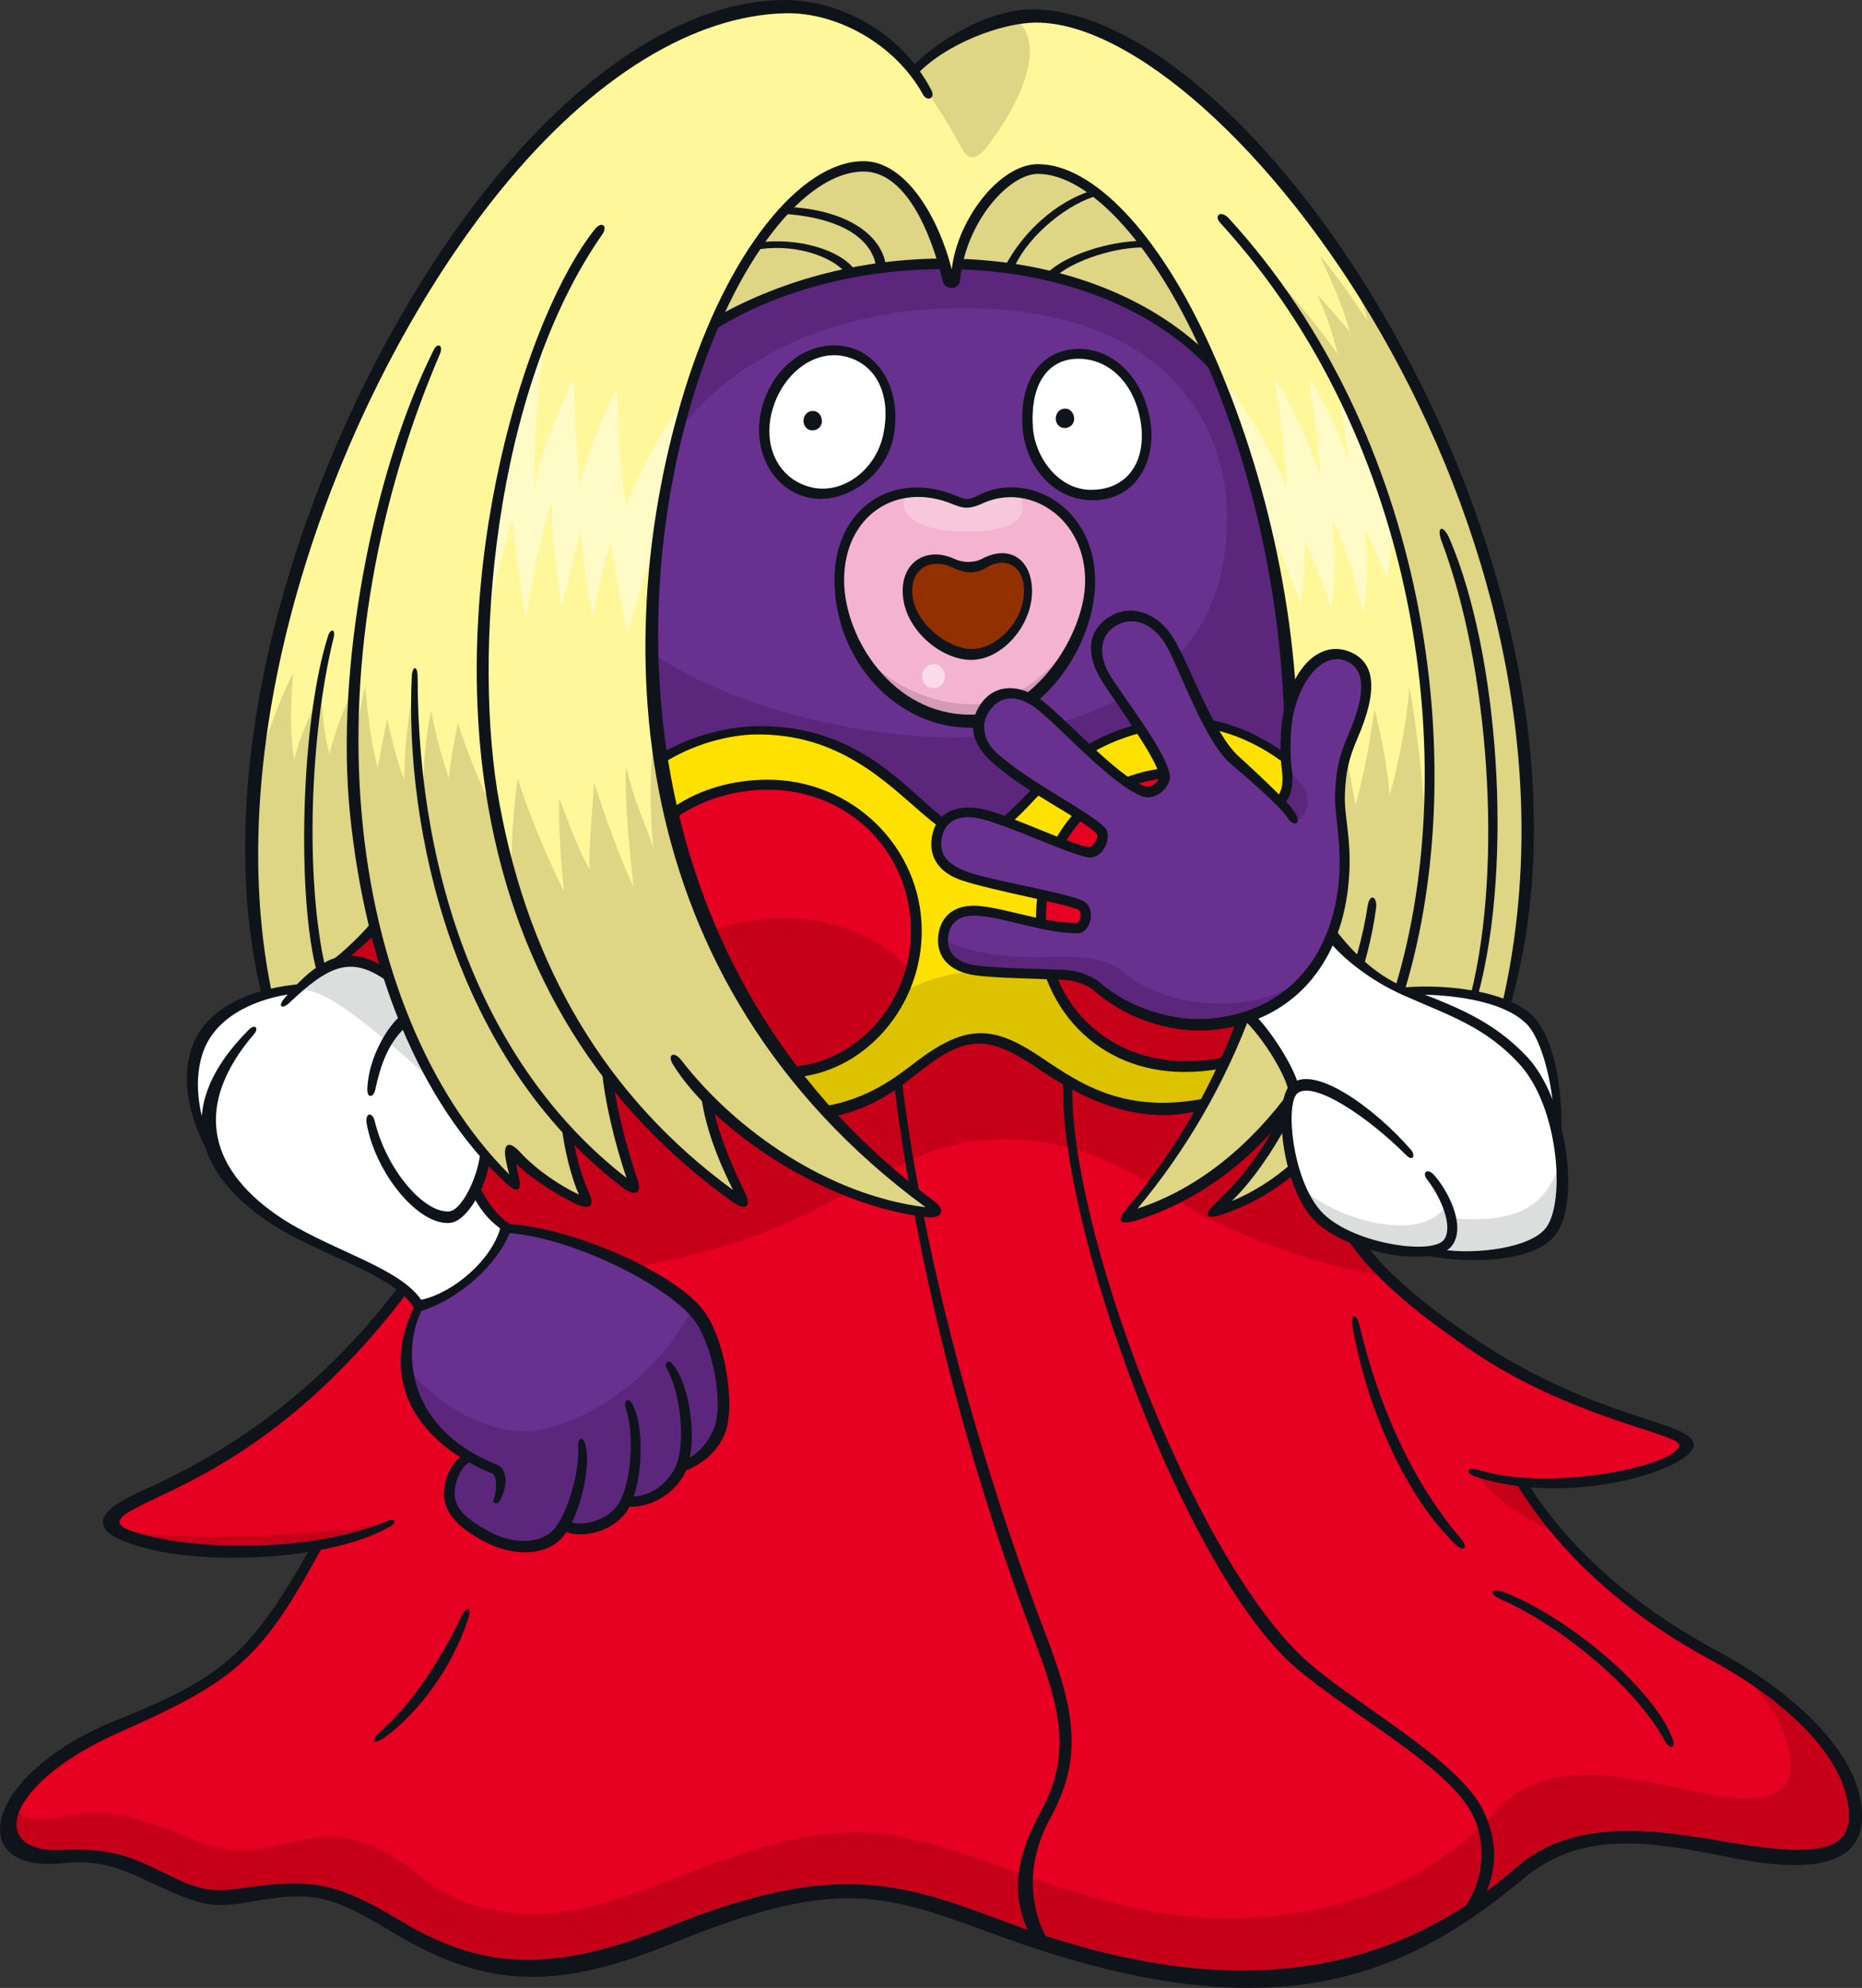 <?xml version="1.0" encoding="UTF-8"?>
<!-- Created with Inkscape (http://www.inkscape.org/) -->
<svg version="1.1" viewBox="0 0 269.43 287.53" xmlns="http://www.w3.org/2000/svg">
 <rect x="0" y="0" width="269.43" height="287.53" fill="#333333" stroke="none"/>
 <path d="m170.38 104.45c-18.284 1.263-22.923 16.545-29.507 16.545-7.1 0-11.97-15.656-31.659-15.475-4.433 0.039-9.832 1.868-13.658 4.252 2.745 17.679 10.051 35.551 24.121 50.987 11.726-2.281 15.089-10.824 22.498-10.708 7.757 0.116 13.839 13.117 32.084 9.561 8.427-15.488 11.996-32.664 12.305-49.441-3.531-2.745-9.393-6.198-16.184-5.721" fill="#FFE100"/>
 <path d="m175.5 52.826c-16.519-17.679-51.193-19.16-72.183-5.914-6.997 16.364-11.068 39.352-7.448 62.661 3.814-2.294 9.033-4.02 13.336-4.059 19.689-0.18 24.559 15.475 31.659 15.475 6.584 0 11.223-15.269 29.507-16.545 6.803-0.477 12.653 2.977 16.197 5.721 0.387-21.106-4.355-41.607-11.068-57.339" fill="#69318F"/>
 <path d="m186.19 117.92c-3.492-3.982-9.355-6.211-15.321-6.211-11.919 0-20.243 9.265-20.243 21.196 0 12.653 9.02 21.428 20.72 21.428 1.417 0 3.904-0.271 5.863-0.631 5.206-11.442 8.002-23.632 8.981-35.782" fill="#E60021"/>
 <path d="m221.03 117.57c-1.185-58.718-45.459-115.27-71.062-115.27-5.425 0-13.71 3.531-17.923 8.118-4.987-5.67-11.584-9.458-18.516-9.458-39.957 0-88.11 84.553-74.876 142.9 1.417-0.412 2.977-0.722 4.342-0.799 1.868-1.752 3.621-2.951 5.347-3.518 1.74-1.198 4.69-4.007 5.863-5.528 3.595 15.114 10.36 28.348 20.423 37.535-0.438-1.83-0.773-3.801-0.941-5.244 2.989 3.943 8.968 6.778 11.133 7.499-1.34-3.582-2.332-6.7-2.77-10.386 3.041 3.286 5.914 5.566 9.587 8.208-1.263-4.574-3.312-11.79-3.775-16.429 5.283 7.048 12.847 14.174 19.238 18.323-1.173-2.422-4.497-11.391-4.819-14.38 8.427 8.311 22.085 15.591 33.18 15.978-50.24-37.406-46.516-94.565-32.149-128.21 9.342-5.901 21.377-8.865 33.321-8.801 0.889 2.912 1.405 3.105 2.049 0.039 14.212 0.49 28.064 5.309 36.826 14.676 14.045 32.961 19.521 86.744-12.937 123.48 10.514-2.796 18.593-9.084 24.456-16.828-2.075 4.394-6.816 12.718-11.635 15.643 13.027-3.659 21.969-15.166 27.085-31.775 0.399 0.168 0.812 0.322 1.224 0.464 0.077 0.039 0.168 0.064 0.245 0.09 4.677-0.58 10.141-0.193 14.264 1.173 2.139-8.917 3.002-18.4 2.822-27.497" fill="#FFF799"/>
 <path d="m56.227 141.23c-0.747-2.345-1.43-4.755-2.01-7.216-1.185 1.52-4.123 4.33-5.863 5.528-0.064 0.013-0.129 0.052-0.18 0.064 2.654-0.954 5.231-0.464 8.053 1.623" fill="#C70019"/>
 <path d="m100.86 190.29c-4.136-5.206-18.052-12.254-27.433-12.602-1.585 4.768-6.404 8.878-12.357 10.527-4.394 7.138-2.912 16.686 6.726 22.408-1.649 0.812-2.616 3.144-2.706 5.141-0.155 2.912 2.229 4.665 5.218 6.327 3.531 1.946 7.731 2.126 10.089-0.116 0.374-0.348 0.722-0.825 1.057-1.379 3.144 1.288 6.468 0.013 8.247-2.152 0.296-0.361 0.567-0.825 0.799-1.34 3.041 0.528 5.927-1.34 7.551-3.969 0.168-0.271 0.309-0.58 0.438-0.889 2.358-0.747 4.394-2.809 5.438-5.257 1.624-3.775 0-12.847-3.067-16.699" fill="#69318F"/>
 <path d="m175.49 52.817c-5.257-13.8-16.132-28.193-25.307-28.193-5.257 0-9.857 5.747-11.481 13.491 12.976 0.296 27.858 5.154 36.788 14.702" fill="#DED585"/>
 <path d="m136.7 38.196c-1.971-6.61-5.837-14.225-11.739-14.225-7.319 0-15.591 8.736-21.66 22.949 9.612-6.069 22.717-8.917 33.399-8.723" fill="#DED585"/>
 <path d="m68.817 171.99c0.747-1.469 1.301-3.196 1.52-4.858-6.237-7.113-10.927-15.978-14.109-25.9-4.613-3.415-8.582-2.564-13.272 1.868-5.128 0.258-12.241 3.17-14.393 8.801-1.701 4.446-0.709 11.172 4.033 17.202 1.765 3.234 4.561 5.528 7.602 7.525 6.636 4.342 17.498 7.293 20.385 12.254 5.94-1.649 11.262-6.43 12.847-11.197-1.984-1.288-3.582-3.698-4.613-5.695" fill="#fff"/>
 <path d="m132.65 134.68c0-11.545-9.329-21.196-21.544-21.196-5.154 0-10.192 1.559-13.942 4.51 3.054 12.821 8.685 25.526 17.73 37.11 9.909-0.735 17.756-9.87 17.756-20.423" fill="#E60021"/>
 <path d="m247.99 239.33c-12.718-6.868-21.957-15.578-27.871-25.036 12.744 1.469 24.134-3.672 23.722-5.322-0.58-2.358-7.538-1.855-20.462-8.736-8.775-4.664-22.524-12.679-28.154-21.84-0.683-0.425-1.314-0.889-1.83-1.405-2.216-2.152-3.827-5.889-4.69-9.419-4.072 3.93-7.899 6.275-13.195 7.641 4.819-2.925 8.904-10.089 11.519-15.733-5.863 7.744-16.235 14.419-23.632 16.48 3.092-4.497 7.667-10.502 10.849-16.338-18.233 3.543-24.327-9.458-32.072-9.574-7.409-0.116-10.772 8.427-22.498 10.708 4.768 5.231 9.239 9.819 15.643 14.393-11.094-0.4-24.611-7.693-33.038-16.004 1.108 6.765 4.033 12.202 5.206 14.625-8.234-5.618-14.341-11.519-19.624-18.568 0.464 4.639 1.74 10.849 3.84 16.609-3.672-2.642-6.61-5.115-9.651-8.388 0.374 2.551 1.533 7.435 2.77 10.347-2.165-0.722-8.143-3.53-11.133-7.461 0.168 1.443 0.503 3.415 0.941 5.244-1.508-1.379-2.938-2.861-4.291-4.42-0.219 1.662-0.786 3.389-1.533 4.858 1.031 1.997 2.629 4.407 4.626 5.695 9.368 0.348 23.284 7.396 27.433 12.602 3.054 3.866 4.677 12.924 3.067 16.699-1.057 2.448-3.08 4.51-5.438 5.257-0.129 0.322-0.271 0.619-0.438 0.889-1.636 2.629-4.523 4.497-7.551 3.982-0.245 0.515-0.503 0.966-0.812 1.327-1.778 2.165-5.09 3.44-8.247 2.152-0.335 0.554-0.683 1.031-1.044 1.379-2.371 2.242-6.572 2.062-10.089 0.116-2.989-1.662-5.373-3.402-5.231-6.327 0.103-1.997 1.057-4.316 2.706-5.141-9.625-5.721-11.107-15.269-6.726-22.408-0.58-0.631-1.443-1.276-2.513-1.946-21.557 28.232-42.135 29.752-42.161 33.85-0.039 3.427 16.016 5.773 29.765 3.556-8.118 14.741-11.919 18.877-29.031 25.925-16.738 6.881-21.351 20.153-8.015 18.813 5.618-0.554 10.63 1.984 15.823 4.278 8.891 3.943 13.852-0.644 20.591 0.67 11.081 2.139 13.981 9.935 30.847 11.21 14.844 1.108 31.904-13.182 49.853-10.94 18.014 2.255 26.595 11.738 51.348 12.589 18.568 0.631 29.224-4.33 42.444-15.437 14.805-12.447 40.486 3.131 46.954-4.458 3.763-4.407 0.283-16.596-18.98-26.995" fill="#E60021"/>
 <path d="m122.05 50.74c-4.78-0.85-9.252 2.667-10.914 8.002-1.379 4.42-0.335 10.746 5.837 12.408 4.626 1.263 10.282-1.933 11.571-8.156 1.288-6.185-1.173-11.3-6.494-12.254" fill="#fff"/>
 <path d="m102.72 134.65c3.08 7.048 7.087 13.929 12.177 20.449 8.04-0.593 14.728-6.713 16.957-14.638-6.726-7.86-19.367-9.445-29.134-5.811" fill="#C70019"/>
 <path d="m152.2 141.54c-6.494-2.152-15.14-1.495-21.415 1.843-2.886 6.468-8.865 11.197-15.875 11.726 1.495 1.907 3.08 3.801 4.768 5.644 11.713-2.281 15.089-10.824 22.498-10.708 7.744 0.116 13.839 13.117 32.072 9.561 1.069-1.946 2.049-3.917 2.951-5.914-1.572 0.374-3.878 0.631-5.863 0.631-8.788 0-16.055-4.948-19.135-12.782" fill="#DDC200"/>
 <g fill="#C70019">
  <path d="m225.85 222c-2.165-2.5-4.085-5.064-5.734-7.705h0.039c-3.105-0.335-5.438-0.915-6.61-1.263 2.59 3.75 7.267 6.919 12.305 8.968"/>
  <path d="m195.23 178.39c-0.683-0.425-1.314-0.889-1.843-1.392-2.203-2.165-3.814-5.901-4.69-9.419-4.059 3.93-7.486 6.043-12.924 7.538 4.497-3.93 8.646-9.986 11.249-15.643-4.368 5.798-9.986 10.772-16.944 14.084 7.744 4.729 19.405 9.303 30.28 11.056-2.036-1.997-3.814-4.072-5.128-6.224"/>
  <path d="m251.16 241.15c7.306 6.597 9.316 14.393 7.087 17.022-6.185 7.319-29.778-9.239-41.62 3.556-8.156 8.814-17.717 13.594-32.278 15.359-24.237 2.925-43.127-11.455-59.079-12.048-18.104-0.67-34.301 12.499-49.17 11.764-14.986-0.734-15.398-8.93-25.938-10.901-7.319-1.366-12.344 4.123-21.802 0.283-8.994-3.659-12.795-4.78-19.676-3.376-3.518 0.722-5.85 0.116-6.533-1.43-2.139 4.355-0.103 7.744 6.945 7.035 5.631-0.567 10.643 1.984 15.823 4.278 8.904 3.943 13.852-0.644 20.604 0.67 11.068 2.139 13.981 9.934 30.847 11.21 14.831 1.108 31.904-13.182 49.853-10.94 18.014 2.255 26.595 11.738 51.348 12.589 18.568 0.631 29.224-4.33 42.431-15.437 14.818-12.447 40.499 3.131 46.967-4.458 3.543-4.162 0.657-15.205-15.81-25.178"/>
  <path d="m122.94 172.35c-7.718-3.08-15.385-8.015-20.655-13.207 1.108 6.765 3.878 12.048 5.051 14.47-8.234-5.618-14.187-11.365-19.47-18.413 0.464 4.626 1.662 9.883 3.634 16.352-3.672-2.629-6.404-4.858-9.445-8.143 0.438 3.698 1.392 7.306 2.603 10.489-2.165-0.722-7.976-3.659-10.965-7.589 0.168 1.443 0.503 3.402 0.941 5.244-1.508-1.379-2.938-2.861-4.291-4.42-0.219 1.662-0.786 3.389-1.533 4.858 1.044 1.997 2.629 4.407 4.626 5.695 5.399 0.206 12.318 2.629 18.001 5.657 9.625-1.675 18.246-4.291 25.088-7.667 2.358-1.147 4.458-2.268 6.417-3.324"/>
  <path d="m166.64 171.35c2.886-3.775 5.412-7.692 7.602-11.738-18.22 3.543-24.315-9.458-32.059-9.574-7.409-0.103-10.785 8.44-22.498 10.72 2.706 2.964 5.657 5.837 8.865 8.607 4.845-2.487 9.226-4.226 14.973-4.561 9.277-0.515 16.996 2.719 23.116 6.546"/>
 </g>
 <path d="m89.256 56.113c-2.178 4.342-3.853 8.582-5.425 13.916-0.399-5.927-0.799-10.27-0.773-15.437-2.886 6.159-4.961 11.584-5.747 16.132 0 0-0.193-15.102 2.371-24.778 0 0-9.084 21.815-9.38 44.519 0 0 2.964-13.62 3.853-15.102 0.593 4.729 1.379 11.648 1.972 14.212 0.786-5.721 2.564-14.122 3.75-16.88-0.193 6.61 0.992 10.862 1.288 15.295 1.185-4.046 2.075-8.491 2.861-11.442 0.296 4.136 0.786 8.388 1.778 12.834 0.696-4.252 1.868-8.788 2.564-11.159 0.992 6.907 1.675 9.084 2.371 13.517 1.173-3.492 2.126-7.873 4.368-13.607 0.902-7.435 2.461-14.496 4.458-20.964-4.33 5.554-7.113 11.468-8.994 15.978-0.915-6.275-1.018-10.424-1.314-17.034" fill="#FFFBC6"/>
 <path d="m188.82 78.292c1.069 1.984 2.538 5.914 3.814 9.522 0.657-3.621 0.567-7.937 0.168-12.537 1.508 2.538 3.002 7.448 4.484 13.581 0 0 0.915-4.793 0.219-12.421 0 0 2.822 5.785 3.17 7.692 0.515-2.564 0.709-6.713 0.67-10.192-2.422-7.551-5.438-14.174-7.925-18.993 0.915 5.631 1.778 11.919 1.778 11.919-1.727-4.948-2.977-7.731-5.992-12.563 0.876 3.891 1.624 10.527 1.855 14.638-1.288-4.02-4.149-10.463-6.765-14.406 0.876 4.961 1.727 10.154 1.83 16.055-1.34-4.226-6.185-12.331-10.321-17.047 2.629 6.288 4.948 13.298 6.752 20.797 2.448 4.368 4.806 10.914 5.695 12.976 0.283-2.757 0.567-5.36 0.567-9.02" fill="#FFFBC6"/>
 <path d="m94.542 122.77c-0.992-3.492-2.616-6.108-3.956-11.97-0.271 5.373 0.696 13.993 1.095 17.46-1.868-3.75-4.729-11.816-5.734-15.153-0.103 3.35-0.773 8.414-0.631 12.653-1.572-2.667-3.208-7.164-4.368-10.244-0.193 3.17 0.258 9.728 0.657 13.414-2.036-4.059-5.206-11.352-6.675-16.352-0.593 3.647-0.954 9.162-0.979 14.599-0.992-3.144-1.727-6.365-2.255-9.38-2.345-4.368-4.123-9.252-5.438-13.22-0.438 2.384-1.005 4.613-1.301 7.976-0.979-2.873-1.933-6.211-2.564-9.716-1.057 4.407-1.211 10.437-1.173 14.444-1.018-7.28-1.185-14.728-1.198-18.349-1.611 7.1-1.533 13.852-1.533 13.852-1.134-3.054-1.636-5.193-2.474-8.775-0.49 2.178-0.863 4.6-1.353 7.048-1.16-4.265-1.495-8.491-1.817-11.738-0.902 3.157-1.649 9.342-1.83 12.396 0 0 0.026-7.319 0.438-12.731-1.791 3.44-3.273 7.834-3.788 10.064-0.773-3.028-0.863-4.793-1.263-8.646-1.069 1.984-3.067 6.005-3.814 9.522-0.657-3.621-0.567-7.925-0.168-12.537-1.237 2.087-3.608 8.324-5.412 13.8-1.108 11.3-0.683 22.395 1.649 32.677 1.417-0.412 2.977-0.722 4.342-0.799 1.868-1.765 3.621-2.951 5.347-3.518 1.74-1.211 4.69-4.007 5.863-5.528 3.595 15.114 10.36 28.348 20.423 37.535-0.438-1.83-0.773-3.801-0.941-5.244 2.126 2.654 7.899 6.159 10.914 7.435-0.902-3.234-2.113-6.636-2.551-10.321 3.041 3.273 5.837 5.644 9.522 8.272-1.198-4.007-3.234-13.207-3.711-16.493 5.283 7.048 11.146 12.769 19.379 18.4-1.173-2.435-4.42-10.978-4.961-14.457 8.427 8.311 21.995 15.681 33.089 16.068-27.124-19.354-37.754-45.214-40.486-70.483-0.619 3.853-1.134 9.883-0.348 18.039" fill="#DED585"/>
 <path d="m221.03 117.57c-0.58-28.58-11.365-56.644-25.229-77.917 1.224 3.672 2.139 6.829 2.139 6.829-1.185-1.765-4.098-6.159-6.997-9.574 1.366 2.977 3.208 6.791 4.368 11.043-1.662-1.855-3.208-3.75-4.729-5.386 1.533 3.376 2.242 5.644 2.977 8.633 0 0-4.368-6.288-9.767-11.79 13.62 20.359 24.199 40.511 22.768 81.461l-0.116 0.013c-0.477-6.997-1.533-16.506-2.487-21.415-0.438 4.974-1.624 11.352-2.886 15.578-0.283-3.853-1.018-7.602-2.165-12.486-0.618 4.007-1.301 8.71-2.757 13.916-1.392-7.899-2.526-12.615-3.582-15.952 0 0-0.747 15.552-7.022 23.4-2.435 18.594-9.368 36.981-22.974 52.379 10.514-2.796 18.593-9.084 24.456-16.828-2.616 5.644-6.675 11.983-11.262 15.553 13.22-3.415 21.596-15.076 26.711-31.685 0.399 0.168 1.224 0.296 1.649 0.168 3.363-1.134 11.03 0.271 13.839 1.83 2.152-8.93 3.247-18.671 3.067-27.768" fill="#DED585"/>
 <path d="m100.86 190.29c-0.232-0.283-0.49-0.58-0.786-0.876-4.02 7.989-12.769 15.501-22.073 17.434-5.863 1.211-14.844-3.131-19.225-9.458 0.348 4.896 3.183 9.767 9.02 13.233-1.649 0.812-2.616 3.144-2.706 5.141-0.155 2.912 2.229 4.665 5.218 6.327 3.531 1.946 7.731 2.126 10.089-0.116 0.374-0.348 0.722-0.825 1.057-1.379 3.144 1.288 6.468 0.013 8.247-2.152 0.296-0.361 0.567-0.825 0.799-1.34 3.041 0.528 5.927-1.34 7.551-3.969 0.168-0.271 0.309-0.58 0.438-0.889 2.358-0.747 4.394-2.809 5.438-5.257 1.624-3.775 0-12.847-3.067-16.699" fill="#5C267D"/>
 <path d="m175.5 52.826c-8.749-9.355-22.575-14.174-36.775-14.676-0.76 3.75-1.16 3.698-2.139-0.039-11.867-0.026-24.005 2.951-33.27 8.801-1.984 4.639-3.724 9.819-5.128 15.385 9.252-11.932 24.392-17.601 40.64-17.73 32.664-0.271 42.328 20.72 37.612 39.287-4.278 16.905-24.031 22.704-38.14 22.794-13.736 0.09-32.458-4.33-43.733-12.074 0.116 4.948 0.515 9.96 1.301 14.998 3.814-2.294 9.033-4.02 13.336-4.059 19.689-0.18 24.559 15.475 31.659 15.475 6.584 0 11.223-15.269 29.507-16.545 6.803-0.477 12.653 2.977 16.197 5.721 0.387-21.106-4.355-41.607-11.068-57.339" fill="#5C267D"/>
 <path d="m151.73 140.2c2.745 8.607 10.334 14.135 19.611 14.135 1.417 0 3.904-0.271 5.863-0.631 2.912-6.391 5.064-13.014 6.572-19.74-19.238-1.34-26.763 4.858-32.046 6.237" fill="#C70019"/>
 <path d="m62.966 156.68c-2.719-4.755-4.974-9.935-6.739-15.45-4.613-3.415-8.582-2.564-13.272 1.868 3.17-0.116 6.662 2.281 12.795 7.293 2.384 1.959 4.896 4.226 7.216 6.288" fill="#dcdddd"/>
 <path d="m17.208 221.43c4.948 3.84 27.961 4.536 39.146-1.185-10.205 1.881-28.76 2.783-39.146 1.185" fill="#C70019"/>
 <path d="m139.03 21.197c0.966 1.907 2.023 2.255 3.891-0.129 4.394-5.644 8.93-14.818 3.853-18.426-5.103 0.979-11.275 4.02-14.728 7.783 1.572 1.83 5.36 7.602 6.984 10.772" fill="#DED585"/>
 <g fill="#0f141b">
  <path d="m174.94 51.307c-8.904-8.788-22.253-13.478-36.311-13.877l-0.374 1.508c14.535 0.348 28.837 5.219 37.702 15.424z"/>
  <path d="m136.65 37.392c-11.275 0-22.884 2.757-32.896 8.375l-0.954 2.319c9.264-6.043 21.815-9.264 34.301-9.162z"/>
  <path d="m107.76 172.43c-1.546-3.157-3.724-8.066-4.574-12.344l-1.662-1.095c0.799 5.206 2.989 10.012 4.548 13.13-18.284-13.349-29.417-32.136-33.785-55.793-3.982-21.531-0.954-59.801 14.857-82.414 0.863-1.237-0.077-2.01-1.057-0.773-9.883 12.383-21.441 49.132-15.462 83.432 4.252 24.392 16.326 43.604 35.331 57.236 1.971 1.405 2.873 0.799 1.804-1.379"/>
  <path d="m92.27 170.68c-1.598-4.652-2.899-9.857-3.479-13.877l-1.662-1.765c0.374 4.136 1.714 9.947 3.518 15.321-19.908-15.437-30.216-42.096-30.216-72.467 0-1.701-0.773-1.649-0.85-0.013-1.044 21.776 5.876 55.162 30.564 73.923 1.598 1.211 2.835 0.941 2.126-1.121"/>
  <path d="m85.28 172.65c-1.044-2.255-1.894-5.154-2.345-8.002l-1.636-1.495c0.374 3.118 1.327 7.022 2.461 9.625-2.384-1.108-6.03-3.428-8.466-6.095-1.727-1.881-2.526-1.224-2.113 1.018 0.142 0.735 0.322 1.546 0.528 2.178-11.751-11.713-19.495-30.474-21.39-52.289-1.92-22.201 2.371-45.446 11.326-66.372 0.554-1.263-0.309-1.765-0.902-0.58-8.839 17.704-14.251 45.91-12.099 67.081 2.294 22.524 10.063 41.813 22.639 53.487 1.495 1.379 2.229 1.031 1.843-0.696-0.168-0.722-0.348-1.585-0.464-2.203 2.603 2.474 6.185 4.613 8.517 5.747 2.036 1.005 2.989 0.528 2.1-1.405"/>
  <path d="m53.779 133.36c-0.954 1.302-4.433 4.755-6.172 5.811l1.946 0.064c1.559-1.263 3.621-2.951 4.639-4.136z"/>
  <path d="m55.736 140c-4.742-3.118-8.904-2.435-14.625 4.445-0.979 1.173-0.245 1.533 0.696 0.657 5.837-5.528 9.033-6.971 14.341-3.092z"/>
  <path d="m42.029 143.78 1.727-1.469c-6.7 0.502-13.658 3.079-15.875 8.852-2.049 5.347-0.374 12.885 5.244 20.011l-1.959-4.768c-2.719-4.858-3.183-10.605-1.688-14.483 2.075-5.438 8.375-7.551 12.55-8.143"/>
  <path d="m47.494 91.908c-4.02 12.46-4.587 38.256-1.572 48.913l1.173-0.773c-2.977-13.027-2.268-33.708 1.173-47.791 0.335-1.379-0.451-1.34-0.773-0.348"/>
  <path d="m134.77 13.04c-4.484-8.607-13.465-13.04-21.235-13.04-13.401 0-28.618 9.458-42.406 26.428-22.91 28.167-42.766 79.103-33.205 117.68l1.405-0.541c-8.208-39.365 10.463-88.2 33.154-116.11 13.517-16.622 28.103-25.191 41.053-25.539 7.641-0.206 16.068 4.574 20.011 11.738 0.606 1.108 1.843 0.58 1.224-0.619"/>
  <path d="m149.96 1.349c-6.507-0.232-14.328 4.407-18.233 8.582l0.812 0.992c4.175-4.561 12.434-7.654 17.421-7.654 27.343 0 83.123 72.647 67.48 141.61l1.16 0.335c17.112-60.625-35.151-142.67-68.64-143.86"/>
  <path d="m209.75 77.924c-0.941-2.178-1.959-1.765-1.134 0.412 6.778 17.923 8.904 46.696 4.226 65.419l1.031 0.142c5.115-18.98 3.002-49.364-4.123-65.973"/>
  <path d="m177.81 31.582c-1.134-1.237-2.216-0.412-1.25 0.644 28.928 31.582 34.881 78.433 25.474 110.1-4.755 15.991-13.117 26.969-23.786 31.389 4.433-4.33 8.35-11.262 10.063-15.385l-2.783 2.577c-2.435 4.78-5.309 9.033-9.097 12.55-2.526 2.345-2.255 3.157 0.915 2.036 12.035-4.252 20.964-15.566 26.067-32.754 9.587-32.303 3.234-79.657-25.603-111.16"/>
  <path d="m197.89 131.06c-2.629 17.717-15.462 37.96-33.296 43.746 14.006-16.751 22.382-38.437 23.142-63.099 0.631-20.578-4.239-42.934-12.512-61.321-7.628-16.944-17.215-26.647-25.036-26.647-5.489 0-11.635 7.912-12.473 15.23-1.83-7.267-6.52-15.656-12.769-15.656-9.071 0-19.702 13.091-25.899 33.18-10.695 34.713-9.819 85.21 34.868 118.11-13.993-1.714-27.446-11.056-35.319-21.248-1.069-1.405-2.087-0.812-1.237 0.58 5.979 9.638 22.047 20.436 36.788 22.111 2.062 0.245 2.848-0.954 1.044-2.293-42.47-31.518-45.356-82.466-34.765-116.83 5.914-19.186 16.004-32.11 24.546-32.11 5.94 0 9.664 8.427 11.429 15.849 0.309 1.301 2.384 1.353 2.513-0.077 0.773-8.466 7.074-15.437 11.275-15.437 7.138 0 16.442 9.651 23.722 25.835 8.195 18.194 12.525 40.318 11.906 60.69-0.747 24.559-8.607 46.374-22.639 62.945-1.727 2.036-1.25 2.719 1.649 1.778 20.629-6.675 32.11-28.528 34.288-45.047 0.219-1.688-0.928-2.255-1.224-0.283"/>
  <path d="m58.09 146.81c-1.714 1.276-4.755 5.863-4.935 10.656-0.064 1.456 0.902 1.301 1.16 0.103 0.979-4.69 2.384-7.113 4.355-9.007z"/>
  <path d="m69.508 166.59c-0.309 3.608-2.68 8.453-4.51 8.62-3.582 0.296-9.033-5.927-10.759-13.001-0.348-1.469-1.482-1.34-1.16 0.412 1.301 7.113 7.486 14.702 12.061 14.251 2.461-0.245 5.167-5.141 5.721-8.93z"/>
  <path d="m56.211 219.92c-10.27 4.433-25.822 4.265-33.747 2.461-7.538-1.714-6.224-2.719-0.116-5.592 7.641-3.595 21.879-10.308 36.762-30.074l-1.147-0.992c-14.676 19.495-30.615 26.788-37.947 30.139-8.324 3.814-5.644 6.43 1.74 8.234 9.368 2.294 26.582 1.43 34.739-3.337 1.005-0.58 0.554-1.198-0.283-0.838"/>
  <path d="m269.18 260.14c-1.353-7.216-9.355-15.243-20.848-21.441-11.97-6.468-21.08-14.496-27.072-23.864l-1.817-0.18c6.12 9.909 15.565 18.658 28.09 25.423 11.107 6.005 18.503 13.517 19.766 20.307 1.224 6.52-1.907 8.698-16.931 6.12-9.87-1.688-22.266-3.93-30.822 3.492-19.843 17.189-43.746 19.354-74.284 7.886-14.895-5.592-24.521-8.852-48.384 0.76-17.73 7.138-27.613 6.005-39.236-1.005-8.337-5.025-12.28-5.85-20.101-4.871-4.78 0.606-7.048 1.392-12.112-1.057-5.489-2.642-8.35-4.523-16.39-4.136-10.978 0.541-8.504-9.638 8.363-17.073 17.369-7.667 20.642-10.965 29.482-27.201l-1.92 0.49c-8.723 15.54-12.937 18.916-28.116 25.01-19.405 7.809-22.163 22.266-7.667 20.681 6.52-0.709 9.703 1.559 15.617 4.162 5.657 2.474 7.461 2.113 12.331 1.276 8.569-1.469 11.236-0.515 19.65 4.548 14.2 8.569 24.469 8.156 40.859 1.482 24.134-9.819 30.693-6.855 47.122-0.876 38.102 13.852 57.584 6.855 75.714-8.388 8.646-7.254 19.212-5.167 29.868-3.028 15.308 3.067 20.346-0.438 18.838-8.517"/>
  <path d="m55.098 250.4c4.536-4.033 8.517-10.089 11.558-16.416 0.863-1.791 1.714-1.688 1.031 0.335-2.332 6.881-6.842 13.066-11.854 16.854-1.688 1.276-2.5 0.799-0.734-0.773"/>
  <path d="m213.61 193.77c-7.126-4.755-13.001-9.561-16.3-14.277l-3.247-1.649c3.866 6.455 10.901 12.035 18.542 17.279 14.715 10.102 30.384 12.215 30.384 13.89 0 2.757-18.027 6.919-29.018 3.608-1.74-0.515-2.113 0.438-0.296 1.018 14.019 4.458 31.401-1.314 31.401-4.639 0-3.492-13.697-3.376-31.466-15.23"/>
  <path d="m170.33 103.85c-11.545 0.799-17.872 7.01-22.369 11.661-6.507 6.726-8.298 5.541-12.769 1.727-5.322-4.574-12.267-12.537-25.977-12.202-4.265 0.116-9.38 1.508-13.336 3.827l0.374 1.34c3.917-2.448 8.942-3.891 12.976-3.969 12.357-0.219 19.212 7.177 24.624 11.751 5.631 4.755 8.491 5.502 15.127-1.572 4.278-4.561 10.45-10.489 21.454-11.249 7.022-0.477 12.988 3.273 16.171 5.824v-1.572c-3.518-2.629-9.393-6.043-16.274-5.566"/>
  <path d="m111.11 112.77c-5 0-9.793 1.366-13.478 3.866l0.296 1.572c3.685-2.577 8.466-3.994 13.182-3.994 11.674 0 20.707 8.994 20.707 20.462 0 10.27-7.744 19.006-17.266 19.611l1.069 1.482c9.87-1.121 17.756-10.386 17.756-21.093 0-12.074-9.986-21.905-22.266-21.905"/>
  <path d="m170.87 110.99c-12.138 0-20.964 9.213-20.964 21.905 0 12.834 9.02 22.15 21.441 22.15 1.855 0 3.569-0.155 5.128-0.464l0.696-1.701c-1.636 0.399-3.518 0.606-5.579 0.606-11.597 0-20.243-8.582-20.243-20.591 0-11.854 8.208-20.462 19.521-20.462 6.327 0 11.842 2.397 15.011 6.211l0.283-1.83c-3.518-3.608-9.058-5.824-15.295-5.824"/>
  <path d="m151 153.16c-6.894-4.664-10.837-5.386-18.4 0.374-3.273 2.5-6.984 5.335-13.117 6.443l1.057 1.52c6.056-1.237 9.677-4.278 12.937-6.816 6.597-5.128 9.857-4.768 16.596-0.206 5.425 3.659 14.032 8.762 23.941 6.043l0.85-1.765c-11.803 2.564-18.49-1.959-23.864-5.592"/>
  <path d="m149.66 237.17c4.033 10.579 5.296 16.918 0.863 25.01-4.162 7.602-3.904 12.885-1.405 17.872l2.835 1.263c-2.989-5.141-3.711-11.532 0.077-18.452 4.69-8.582 3.531-15.334-0.67-26.325-7.796-20.449-14.019-41.929-17.82-61.295-0.451-0.052-0.889-0.103-1.34-0.193 3.659 19.611 9.574 41.465 17.46 62.12"/>
  <path d="m130.55 156.66-1.134 0.515c0.58 4.703 1.327 9.651 2.229 14.754 0.49 0.399 0.979 0.773 1.482 1.16-1.069-5.695-1.946-11.21-2.577-16.429"/>
  <path d="m214.71 262.04c-3.492-7.602-19.521-16.029-26.196-22.317-16.223-15.282-33.901-62.404-33.347-82.93l-1.301-0.644c-0.941 20.423 17.408 70.998 33.54 84.966 7.976 6.907 22.382 14.406 25.783 21.57 2.332 4.935 1.069 11.236-2.422 14.432l3.917-2.551c1.765-3.775 2.255-7.692 0.026-12.524"/>
  <path d="m210.46 223.25c-7.551-7.486-12.847-20.397-14.754-31.389-0.322-1.855 0.567-2.049 1.018-0.155 2.796 11.958 7.86 22.91 14.625 30.783 1.224 1.43 0.464 2.1-0.889 0.76"/>
  <path d="m240.91 251.79c-4.445-8.105-15.346-16.751-23.554-20.385-2.191-0.966-1.701-1.907 0.606-0.992 8.981 3.582 21.235 13.697 24.044 21.042 0.541 1.405-0.361 1.675-1.095 0.335"/>
  <path d="m127.81 62.837c-1.057 5.103-5.927 8.865-10.643 7.589-4.729-1.276-6.945-6.262-5.309-11.455 1.533-4.909 5.785-8.247 10.063-7.486 4.433 0.799 7.19 5.09 5.889 11.352m-5.579-12.756c-4.896-0.876-10.025 2.551-11.803 8.272-1.881 6.005 0.85 12.086 6.185 13.53 5.18 1.405 11.545-2.757 12.679-8.736 1.263-6.726-2.036-12.164-7.061-13.066"/>
  <path d="m118.92 60.725c-0.116-0.838-0.696-1.379-1.495-1.276-0.709 0.103-1.173 0.734-1.16 1.482 0.013 0.606 0.464 1.366 1.405 1.314 0.722-0.039 1.366-0.683 1.25-1.52"/>
  <path d="m69.387 171.56-0.863 1.52c0.825 1.585 1.946 3.196 3.853 4.6-1.263 4.497-6.662 9.29-11.442 10.321-3.234-4.832-13.774-7.345-20.848-12.241-10.295-7.125-11.867-16.248-3.324-26.196 0.734-0.85 0.155-1.546-0.799-0.593-10.54 10.579-8.298 20.346 3.144 27.935 7.345 4.871 18.864 7.577 21.119 12.924 6.12-1.624 12.447-7.383 13.877-12.563-2.332-1.405-3.956-3.982-4.716-5.708"/>
  <path d="m97.365 197.34c-0.722-0.876-1.327-0.245-0.85 0.631 2.075 3.801 2.861 11.661 0.928 14.779-1.572 2.538-4.136 3.982-6.649 3.621l-0.309 1.469c2.577 0.451 6.327-1.005 8.311-4.213 2.384-3.853 1.263-13.027-1.43-16.287"/>
  <path d="m91.57 203.21c-0.618-1.211-1.405-0.696-1.031 0.4 1.392 4.123 0.747 11.777-1.392 14.38-1.778 2.152-5.347 2.899-6.881 1.997l-0.683 1.392c1.984 1.16 6.43 0.515 8.788-2.358 2.629-3.183 3.054-12.19 1.198-15.81"/>
  <path d="m101.66 189.36c-4.226-5.309-18.954-11.996-28.696-12.357v1.314c9.136 0.348 23.322 7.383 27.33 12.421 2.861 3.595 4.497 12.396 2.977 15.965-1.327 3.092-3.363 4.175-4.69 4.69l0.077 1.508c1.121-0.322 4.639-1.804 6.172-5.399 1.752-4.072 0.064-14.084-3.17-18.142"/>
  <path d="m71.955 211.87c-7.641-3.067-10.437-7.705-11.545-11.056-1.237-3.775-1.121-8.066 0.838-11.726 0.039-0.064-1.057-0.503-1.108-0.425-2.152 3.982-2.809 8.62-1.456 12.718 1.198 3.634 4.574 8.517 12.666 11.803 0.657 0.902 0.477 2.616 0.09 3.595-0.283 0.722 0.541 0.915 0.889 0.283 1.314-2.409 0.941-4.664-0.374-5.193"/>
  <path d="m84.779 209.2c-0.361-1.636-1.237-1.288-1.121 0.18 0.258 3.35-1.611 10.038-3.75 12.061-2.01 1.92-5.811 1.92-9.252 0.013-3.08-1.714-4.974-3.247-4.858-5.657 0.116-2.191 1.327-4.226 2.616-4.523l-1.392-0.799c-1.456 0.85-2.667 2.951-2.77 5.257-0.18 3.479 2.796 5.554 5.592 7.1 3.827 2.126 8.53 2.409 11.172-0.103 2.667-2.526 4.51-10.102 3.763-13.53"/>
  <path d="m113.67 29.928c-0.425 0.451-0.606 0.451-1.018 0.954 8.053 0.387 13.452 3.118 14.135 7.77l1.417-0.206c-0.747-5.103-6.791-8.285-14.535-8.517"/>
  <path d="m109.73 35.076-0.657 1.108c5.399-1.082 11.249 0.683 13.478 3.492l1.16-0.606c-2.087-2.951-8.259-4.755-13.981-3.994"/>
  <path d="m157.67 27.661c-4.78 1.598-9.535 5.67-12.267 10.901l1.327 0.142c2.242-4.948 8.066-9.393 12.215-10.45 0.258-0.064-0.992-0.683-1.276-0.593"/>
  <path d="m165.4 34.831c-4.896 0.026-11.249 2.036-13.929 4.716l1.34 0.374c2.732-2.319 8.749-4.278 13.079-4.123z"/>
 </g>
 <g>
  <path d="m139.82 72.895c1.881 0.013 2.706-1.649 6.211-1.752 5.657-0.168 11.713 4.909 11.713 13.207 0 8.375-7.937 20.191-17.369 20.191-11.378 0-18.98-11.545-19.122-20.539-0.116-6.881 4.974-12.692 11.597-12.718 4.085 0 5.657 1.598 6.971 1.611" fill="#f4b4d0"/>
  <path d="m140.8 101.86c-5.425 0.065-12.086-2.345-16.957-8.324 3.17 5.992 9.033 11.004 16.519 11.004 7.332 0 13.762-7.138 16.261-14.251-3.273 6.056-9.239 11.481-15.823 11.571" fill="#d39bb5"/>
  <path d="m141.73 76.828c5.76-0.322 7.242-2.526 5.657-5.605-0.451-0.052-0.915-0.09-1.366-0.077-3.492 0.103-4.33 1.765-6.198 1.752-1.314-0.013-2.886-1.649-6.971-1.611-0.618 0.013-1.224 0.09-1.83 0.206-1.456 3.647 3.183 5.76 10.708 5.335" fill="#f7c8dc"/>
  <path d="m136.71 97.651c-0.142-1.031-0.863-1.701-1.843-1.572-0.889 0.116-1.456 0.902-1.443 1.817 0.026 0.773 0.567 1.701 1.74 1.637 0.889-0.039 1.688-0.838 1.546-1.881" fill="#fadce9"/>
 </g>
 <path d="m122.14 84.023c0.064 8.272 7.022 19.341 18.233 19.341 9.187 0 16.519-11.455 16.648-19.135 0.142-9.29-8.066-14.47-14.728-11.468-1.804 0.812-2.693 0.902-4.355 0.193-8.259-3.466-15.862 1.74-15.797 11.068m18.233 21.235c-10.63 0-19.534-9.625-19.624-21.248-0.09-10.45 8.427-16.197 17.743-12.254 1.353 0.567 1.611 0.606 3.157-0.168 7.126-3.556 16.97 1.714 16.815 12.756-0.129 9.419-8.131 20.913-18.091 20.913" fill="#0f141b"/>
 <path d="m140.2 94.865c-3.608-0.052-8.595-4.51-8.736-9.11-0.064-2.229 0.85-4.381 3.092-4.845 2.229-0.464 3.608 1.173 5.554 1.108 2.113-0.077 3.415-1.752 5.657-1.25 2.01 0.451 2.938 2.358 2.938 4.742 0 4.445-4.265 9.419-8.504 9.355" fill="#923000"/>
 <path d="m140.52 93.875c-3.402-0.052-8.401-3.878-8.517-8.182-0.116-3.621 2.822-5.064 5.927-3.569 1.546 0.747 3.17 0.966 4.768-0.013 2.835-1.714 5.463-0.271 5.476 3.35 0.026 4.51-4.123 8.479-7.654 8.414m1.598-13.066c-1.237 0.657-2.822 0.58-4.02 0.026-3.994-1.83-7.654 0.412-7.473 4.935 0.193 5.322 5.605 9.677 9.896 9.677 4.497 0 8.814-4.974 8.814-9.935 0-4.561-3.221-6.816-7.216-4.703" fill="#0f141b"/>
 <path d="m225.31 163.87c0.18-6.198-1.327-13.671-3.878-16.248-3.608-3.634-11.597-4.587-17.898-4.252-0.077-0.039-0.168-0.077-0.245-0.116-4.6-2.036-8.556-5.463-10.605-8.131-1.933 5.657-6.675 10.115-12.151 11.893 1.971 1.688 5.528 6.61 6.572 10.514-1.959 2.087-0.76 13.298 3.428 18.052 3.402 3.84 11.623 5.902 16.158 5.347 4.819 1.327 15.05 0.799 17.795-3.028 1.765-2.461 2.075-8.337 0.825-14.032" fill="#fff"/>
 <path d="m225.89 167.45c-1.791 6.997-6.404 9.638-15.926 8.723 0 0-0.271-0.902-0.67-1.868-3.647 5.824-16.467 1.933-21.106-2.68 0.631 1.52 1.417 2.899 2.345 3.956 3.402 3.84 11.635 5.902 16.158 5.347 4.819 1.314 15.05 0.799 17.795-3.028 1.392-1.946 1.881-6.017 1.405-10.45" fill="#dcdddd"/>
 <g fill="#0f141b">
  <path d="m220.97 152.86c-4.961-5.27-10.308-7.306-17.524-10.025-4.677-1.765-8.504-6.005-10.424-8.685-0.18 0.528-0.554 1.405-0.773 1.907 2.139 2.667 6.172 5.824 10.746 7.86 6.739 2.989 11.958 4.587 16.906 10.038 5.657 6.224 6.597 19.727 3.878 23.528-2.178 3.041-10.205 4.033-15.372 3.221l-3.363 0.631c5.412 1.327 16.777 1.817 20.14-2.886 3.543-4.961 1.43-19.598-4.213-25.59"/>
  <path d="m189.87 176.17c-4.33-4.896-5.67-16.764-3.196-19.238 3.273-3.273 12.331 3.402 17.498 9.38 0.722 0.838 0.219 1.688-0.644 0.812-5.837-5.837-13.53-10.824-15.784-8.994-1.778 1.443-0.812 12.28 3.337 16.983 4.149 4.703 16.004 6.481 17.82 4.239 1.417-1.752-0.245-5.966-2.384-8.736-0.825-1.069 0.051-1.662 0.915-0.747 2.01 2.165 4.883 7.564 2.59 10.398-2.616 3.208-15.643 1.005-20.153-4.098"/>
  <path d="m221.94 147.11c-3.788-4.033-13.749-4.909-19.689-4.201l2.294 0.941c4.922-0.026 12.834 0.696 16.377 4.278 2.01 2.023 3.543 7.809 3.866 12.486l1.134 3.466c0.206-7.151-1.147-13.955-3.982-16.97"/>
  <path d="m180.82 146.12c-0.451 0.219-1.018 0.618-1.495 0.812 2.796 2.1 6.803 8.504 7.138 11.004l1.392-0.966c-0.477-2.538-4.523-8.878-7.035-10.849"/>
 </g>
 <path d="m195.79 106.45c2.191-5.064 3.247-9.999-0.889-11.571-3.698-1.392-7.177 2.487-8.453 8.208-0.541 2.422-0.515 6.12-0.271 7.976 0.232 1.804 0.232 3.582-1.018 4.961-2.255-2.268-5.309-5.18-6.275-5.979-3.904-3.196-7.242-13.298-9.703-17.356-1.997-3.312-5.27-4.407-7.809-3.118-3.891 1.972-3.105 5.682-1.353 8.491 2.616 4.201 7.86 10.618 8.543 14.225 0.245 1.276-2.474 2.513-3.08 2.216-5.425-2.667-10.592-9.071-15.05-12.55-3.221-2.513-6.095-2.139-7.77 0.064-1.598 2.1-1.868 4.819 1.314 7.641 5.36 4.755 10.411 6.365 15.334 10.502 0.863 0.722-0.709 3.415-1.843 3.131-5.012-1.263-9.11-3.878-14.998-5.45-3.067-0.825-6.005-0.296-6.803 2.783-0.786 3.054 0.85 4.961 3.685 6.017 4.317 1.598 11.751 2.474 17.009 4.291 1.173 0.4 0.773 3.363-0.528 3.337-5.167-0.103-8.968-1.984-14.019-2.5-2.745-0.283-5.025 0.709-5.335 3.685-0.309 2.899 1.714 4.497 4.639 4.896 2.732 0.361 8.994 0.309 13.362 0.696 1.405 0.129 3.376 0.889 4.201 1.611 4.291 3.75 12.035 6.301 16.918 5.579 10.862-1.585 17.64-9.11 18.774-20.166 0.67-6.494-0.58-9.316-0.477-13.207 0.077-3.26 0.528-5.257 1.894-8.414" fill="#69318F"/>
 <path d="m188.22 113.33c-1.031-1.005-1.791-2.178-2.152-3.299 0.026 0.374 0.064 0.734 0.103 1.031 0.232 1.804 0.232 3.582-1.018 4.961l2.371 2.848c1.843-0.825 2.332-3.943 0.696-5.541" fill="#5C267D"/>
 <path d="m162.26 140.39c-1.714-1.52-4.922-2.165-10.025-1.984-7.113 0.258-12.653-0.747-15.784-2.577-0.09 2.654 1.881 4.136 4.665 4.51 2.732 0.361 8.994 0.322 13.375 0.696 1.392 0.129 3.363 0.889 4.201 1.624 4.291 3.737 12.022 6.288 16.918 5.566 5.644-0.825 10.166-3.26 13.388-6.958-7.577 6.108-20.758 4.433-26.737-0.876" fill="#5C267D"/>
 <path d="m154.55 140.33c1.546 0.09 3.659 0.954 4.613 1.791 4.149 3.621 10.669 5.785 16.351 5.167 10.476-1.134 16.944-8.414 18.155-19.289 0.619-5.682-0.618-10.128-0.49-13.156 0.129-3.337 0.554-5.45 1.959-8.685 2.461-5.708 2.564-9.445-0.49-10.605-2.886-1.095-6.237 2.036-7.486 7.692-0.528 2.384-0.503 6.017-0.271 7.718 0.296 2.268 0.064 3.788-0.799 4.987 0.387 0.374 1.185 1.392 1.443 1.855 0.76 1.366-0.361 1.817-1.121 0.606-1.198-1.894-6.829-6.662-8.221-7.834-4.02-3.35-7.641-14.354-9.625-17.524-1.778-2.822-4.445-3.891-6.765-2.719-2.989 1.52-2.783 4.703-1.173 7.345 1.984 3.247 8.208 11.12 8.646 14.47 0.219 1.714-2.152 3.814-4.11 2.989-4.768-1.997-11.391-9.677-15.179-12.628-2.964-2.306-5.296-1.688-6.636 0.064-1.559 2.062-1.198 4.536 1.108 6.546 4.832 4.201 12.55 7.886 15.321 10.476 1.379 1.288-0.168 4.896-2.487 4.381-3.44-0.747-10.179-4.111-14.998-5.45-3.144-0.876-5.335 0.013-5.927 2.281-0.631 2.422 0.451 4.059 3.247 5.154 3.569 1.392 13.749 2.925 16.983 4.278 2.1 0.889 1.417 4.768-0.773 4.755-4.677-0.039-10.089-2.165-14.084-2.513-1.907-0.18-4.239 0.168-4.548 3.054-0.322 3.054 2.384 3.853 4.02 4.098 3.234 0.464 9.264 0.438 13.336 0.696m3.659 2.873c-0.722-0.631-2.564-1.366-3.788-1.443-3.286-0.206-10.502-0.258-13.401-0.709-3.608-0.541-5.579-2.603-5.257-5.67 0.322-3.079 2.603-4.716 6.133-4.329 4.046 0.438 9.303 2.435 13.813 2.461 0.644 0 0.915-1.637 0.348-1.92-1.791-0.876-12.499-2.783-16.944-4.278-3.518-1.198-4.948-3.737-4.136-6.868 0.876-3.376 4.162-4.226 7.692-3.312 4.239 1.108 12.718 5.193 14.895 5.373 0.644 0.052 1.546-1.52 1.121-1.946-2.332-2.281-10.45-6.069-15.179-10.36-4.098-3.724-2.654-6.984-1.405-8.633 2.087-2.745 5.67-2.629 8.775-0.193 3.672 2.886 10.579 10.682 14.663 12.306 0.992 0.387 2.126-0.58 2.203-1.276 0.206-1.984-6.572-11.12-8.324-13.968-2.629-4.226-1.83-7.757 1.624-9.509 3.015-1.533 6.597-0.129 8.762 3.389 2.384 3.866 5.721 13.813 9.535 17.176 0.902 0.799 3.556 3.247 5.721 5.412 0.515-0.876 0.631-2.01 0.399-3.75-0.232-1.752-0.296-5.566 0.296-8.221 1.623-7.332 5.721-10.115 9.406-8.723 3.866 1.456 4.291 5.579 1.288 12.524-1.327 3.067-1.714 4.974-1.843 8.143-0.129 3.582 1.16 6.894 0.49 13.259-1.224 11.597-8.221 19.56-19.392 20.81-4.742 0.528-11.726-0.722-17.498-5.747" fill="#0f141b"/>
 <path d="m155.28 51.172c-4.639 0.464-6.919 4.768-6.533 10.669 0.296 4.497 3.466 9.69 9.226 9.741 6.017 0.052 9.084-5.077 7.899-11.21-1.185-6.082-5.747-9.677-10.592-9.2" fill="#fff"/>
 <path d="m149.46 61.802c0.283 4.355 3.737 9.097 8.491 9.046 5.579-0.039 8.131-4.652 7.022-10.308-1.069-5.528-4.961-9.02-9.651-8.62-3.131 0.271-6.314 2.912-5.863 9.883m8.762 10.54c-5.695 0.116-9.909-4.858-10.27-10.63-0.438-6.907 2.77-10.772 7.319-11.21 5.309-0.515 9.844 3.685 11.081 9.78 1.25 6.198-1.92 12.061-8.131 12.061" fill="#0f141b"/>
 <path d="m155.42 60.385c-0.116-0.838-0.696-1.379-1.495-1.276-0.709 0.103-1.173 0.735-1.16 1.482 0.013 0.606 0.464 1.366 1.405 1.314 0.722-0.039 1.366-0.683 1.25-1.52" fill="#0f141b"/>
</svg>
